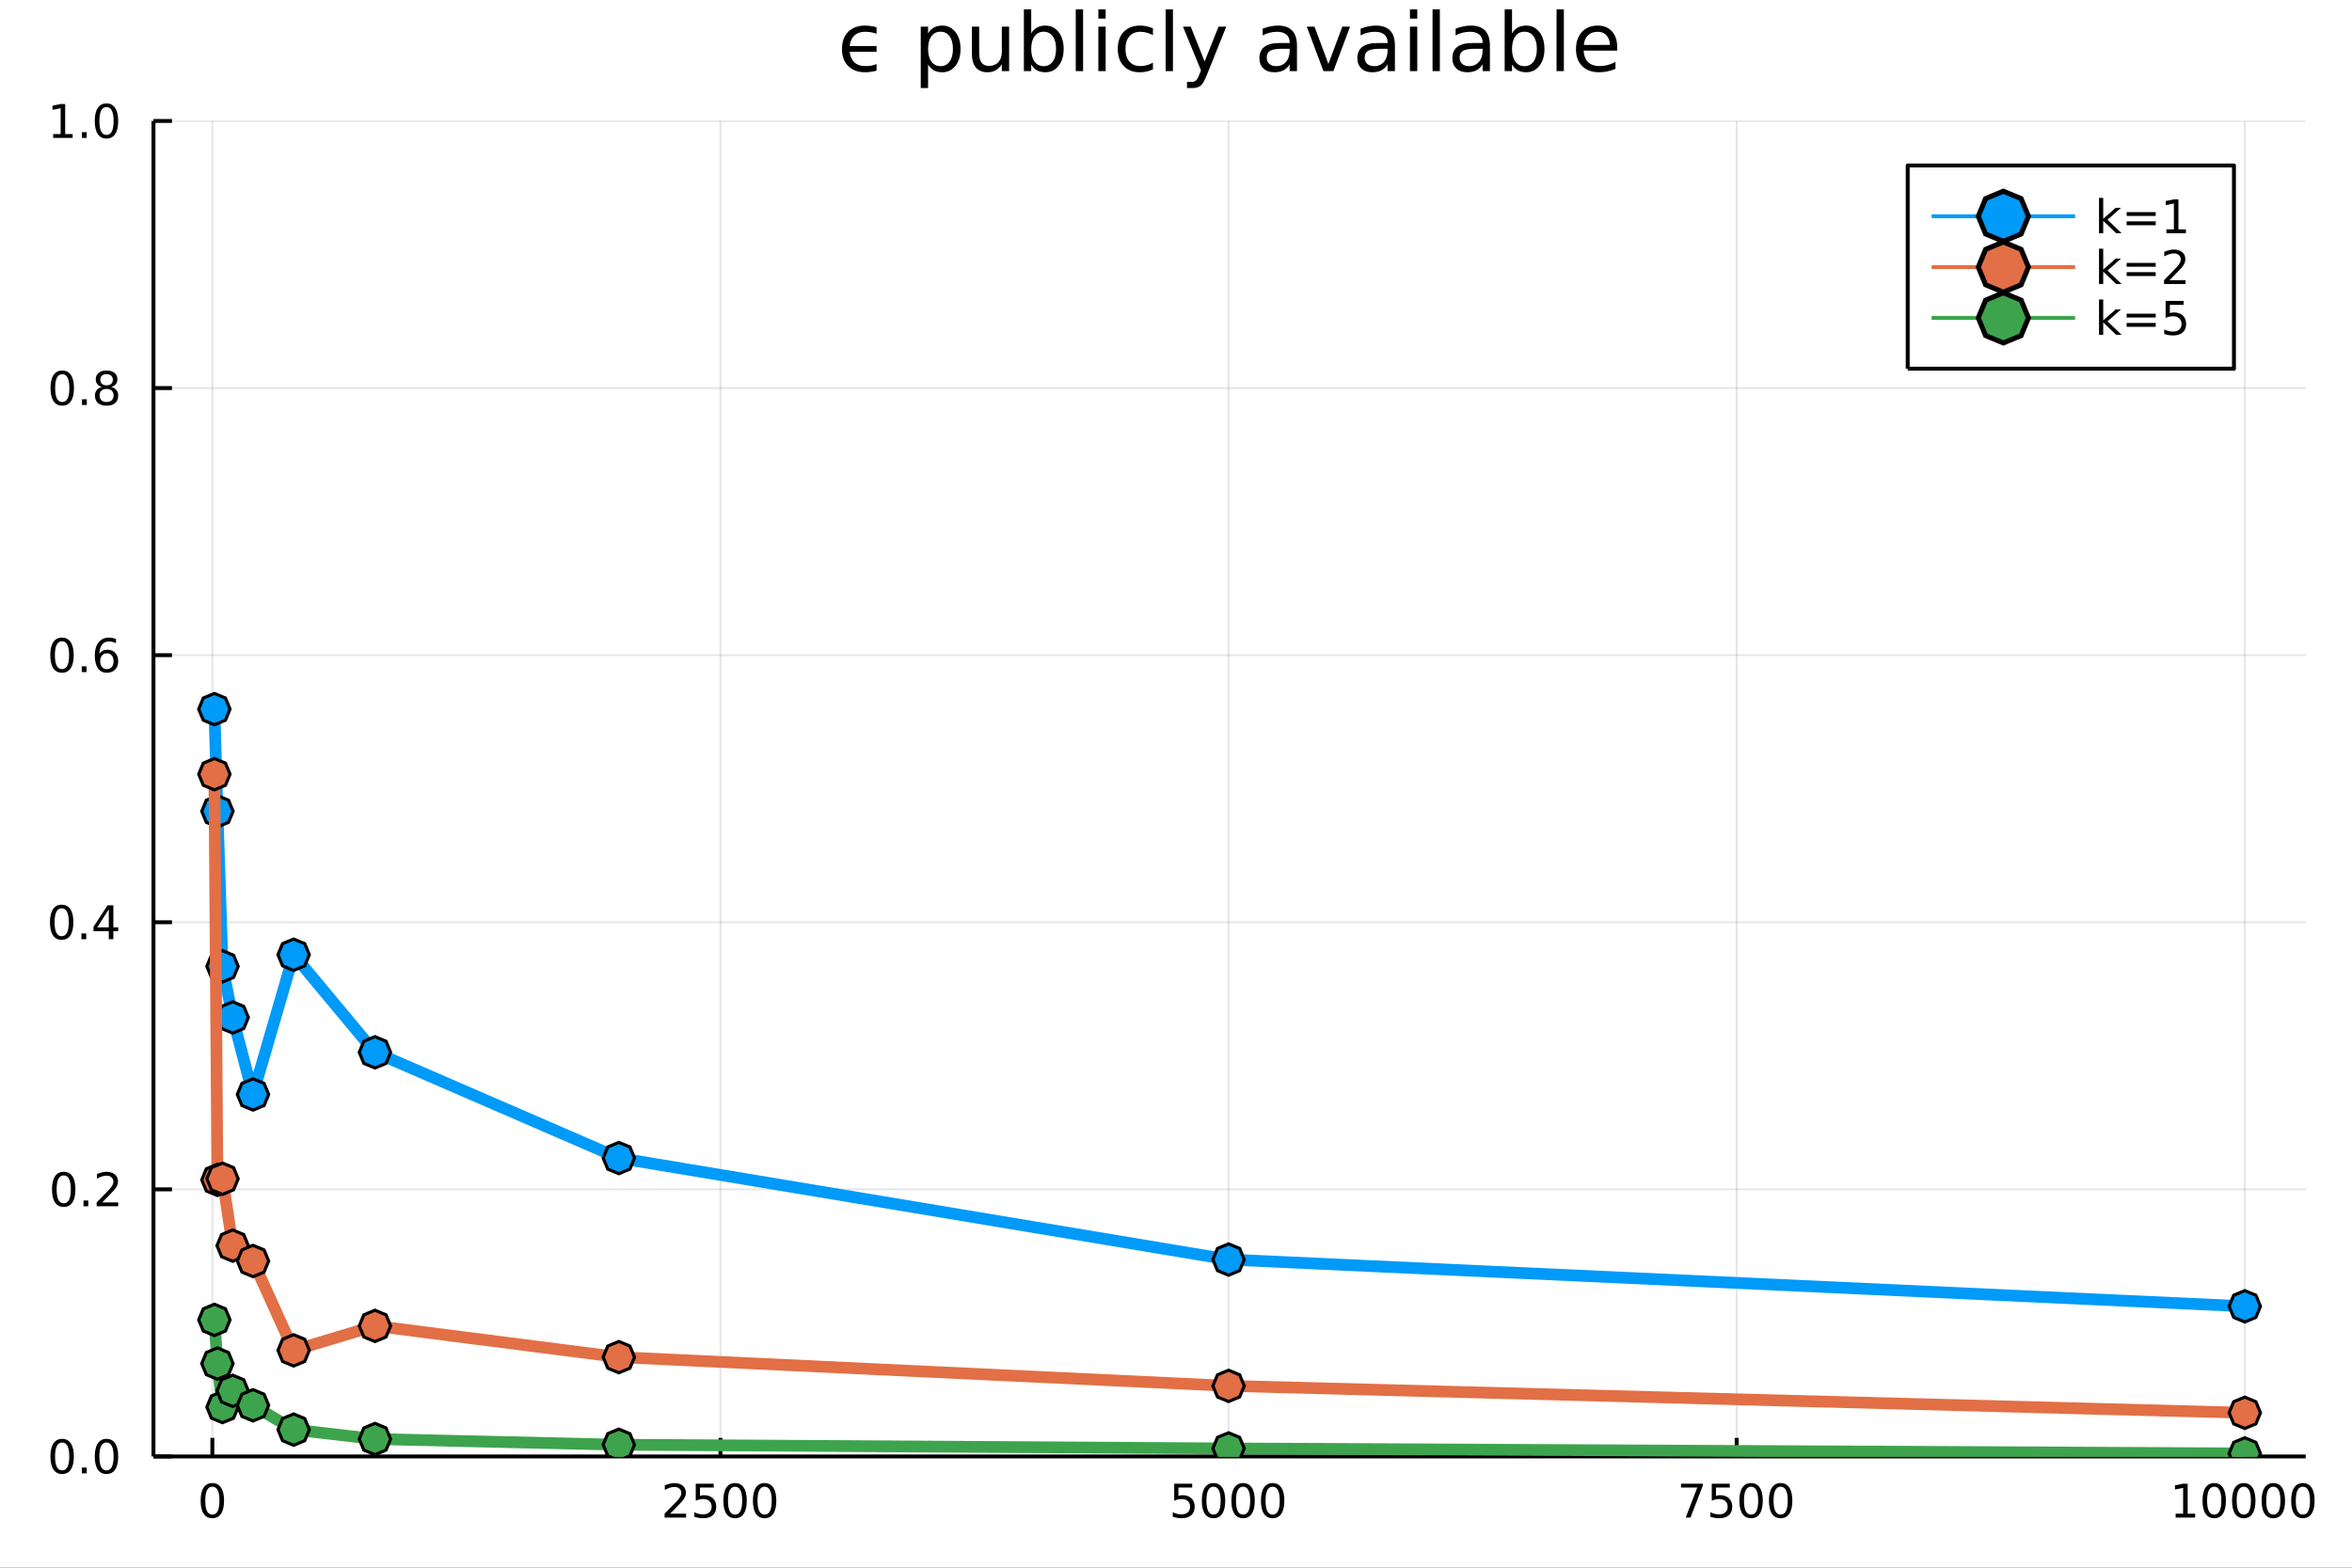 <?xml version="1.0" encoding="utf-8"?>
<svg xmlns="http://www.w3.org/2000/svg" xmlns:xlink="http://www.w3.org/1999/xlink" width="600" height="400" viewBox="0 0 2400 1600">
<rect x="0" y="0" width="2400" height="1600" fill="#333333" stroke="none"/>
<defs>
  <clipPath id="clip080">
    <rect x="0" y="0" width="2400" height="1600"/>
  </clipPath>
</defs>
<path clip-path="url(#clip080)" d="
M0 1600 L2400 1600 L2400 0 L0 0  Z
  " fill="#ffffff" fill-rule="evenodd" fill-opacity="1"/>
<defs>
  <clipPath id="clip081">
    <rect x="480" y="0" width="1681" height="1600"/>
  </clipPath>
</defs>
<path clip-path="url(#clip080)" d="
M156.598 1486.45 L2352.76 1486.45 L2352.76 123.472 L156.598 123.472  Z
  " fill="#ffffff" fill-rule="evenodd" fill-opacity="1"/>
<defs>
  <clipPath id="clip082">
    <rect x="156" y="123" width="2197" height="1364"/>
  </clipPath>
</defs>
<polyline clip-path="url(#clip082)" style="stroke:#000000; stroke-linecap:butt; stroke-linejoin:round; stroke-width:2; stroke-opacity:0.1; fill:none" points="
  216.68,1486.45 216.68,123.472 
  "/>
<polyline clip-path="url(#clip082)" style="stroke:#000000; stroke-linecap:butt; stroke-linejoin:round; stroke-width:2; stroke-opacity:0.1; fill:none" points="
  735.16,1486.45 735.16,123.472 
  "/>
<polyline clip-path="url(#clip082)" style="stroke:#000000; stroke-linecap:butt; stroke-linejoin:round; stroke-width:2; stroke-opacity:0.1; fill:none" points="
  1253.64,1486.45 1253.64,123.472 
  "/>
<polyline clip-path="url(#clip082)" style="stroke:#000000; stroke-linecap:butt; stroke-linejoin:round; stroke-width:2; stroke-opacity:0.1; fill:none" points="
  1772.12,1486.45 1772.12,123.472 
  "/>
<polyline clip-path="url(#clip082)" style="stroke:#000000; stroke-linecap:butt; stroke-linejoin:round; stroke-width:2; stroke-opacity:0.1; fill:none" points="
  2290.6,1486.45 2290.6,123.472 
  "/>
<polyline clip-path="url(#clip080)" style="stroke:#000000; stroke-linecap:butt; stroke-linejoin:round; stroke-width:4; stroke-opacity:1; fill:none" points="
  156.598,1486.45 2352.76,1486.45 
  "/>
<polyline clip-path="url(#clip080)" style="stroke:#000000; stroke-linecap:butt; stroke-linejoin:round; stroke-width:4; stroke-opacity:1; fill:none" points="
  216.68,1486.45 216.68,1467.55 
  "/>
<polyline clip-path="url(#clip080)" style="stroke:#000000; stroke-linecap:butt; stroke-linejoin:round; stroke-width:4; stroke-opacity:1; fill:none" points="
  735.16,1486.45 735.16,1467.55 
  "/>
<polyline clip-path="url(#clip080)" style="stroke:#000000; stroke-linecap:butt; stroke-linejoin:round; stroke-width:4; stroke-opacity:1; fill:none" points="
  1253.64,1486.45 1253.64,1467.55 
  "/>
<polyline clip-path="url(#clip080)" style="stroke:#000000; stroke-linecap:butt; stroke-linejoin:round; stroke-width:4; stroke-opacity:1; fill:none" points="
  1772.12,1486.45 1772.12,1467.55 
  "/>
<polyline clip-path="url(#clip080)" style="stroke:#000000; stroke-linecap:butt; stroke-linejoin:round; stroke-width:4; stroke-opacity:1; fill:none" points="
  2290.6,1486.45 2290.6,1467.55 
  "/>
<path clip-path="url(#clip080)" d="M216.68 1517.37 Q213.069 1517.37 211.24 1520.93 Q209.434 1524.47 209.434 1531.6 Q209.434 1538.71 211.24 1542.27 Q213.069 1545.82 216.68 1545.82 Q220.314 1545.82 222.12 1542.27 Q223.948 1538.71 223.948 1531.6 Q223.948 1524.47 222.12 1520.93 Q220.314 1517.37 216.68 1517.37 M216.68 1513.66 Q222.49 1513.66 225.545 1518.27 Q228.624 1522.85 228.624 1531.6 Q228.624 1540.33 225.545 1544.94 Q222.49 1549.52 216.68 1549.52 Q210.87 1549.52 207.791 1544.94 Q204.735 1540.33 204.735 1531.6 Q204.735 1522.85 207.791 1518.27 Q210.87 1513.66 216.68 1513.66 Z" fill="#000000" fill-rule="evenodd" fill-opacity="1" /><path clip-path="url(#clip080)" d="M683.771 1544.91 L700.091 1544.91 L700.091 1548.85 L678.146 1548.85 L678.146 1544.91 Q680.808 1542.16 685.392 1537.53 Q689.998 1532.88 691.179 1531.53 Q693.424 1529.01 694.304 1527.27 Q695.206 1525.51 695.206 1523.82 Q695.206 1521.07 693.262 1519.33 Q691.341 1517.6 688.239 1517.6 Q686.04 1517.6 683.586 1518.36 Q681.156 1519.13 678.378 1520.68 L678.378 1515.95 Q681.202 1514.82 683.656 1514.24 Q686.109 1513.66 688.146 1513.66 Q693.517 1513.66 696.711 1516.35 Q699.905 1519.03 699.905 1523.52 Q699.905 1525.65 699.095 1527.57 Q698.308 1529.47 696.202 1532.07 Q695.623 1532.74 692.521 1535.95 Q689.419 1539.15 683.771 1544.91 Z" fill="#000000" fill-rule="evenodd" fill-opacity="1" /><path clip-path="url(#clip080)" d="M709.952 1514.29 L728.308 1514.29 L728.308 1518.22 L714.234 1518.22 L714.234 1526.7 Q715.253 1526.35 716.271 1526.19 Q717.29 1526 718.308 1526 Q724.095 1526 727.475 1529.17 Q730.854 1532.34 730.854 1537.76 Q730.854 1543.34 727.382 1546.44 Q723.91 1549.52 717.591 1549.52 Q715.415 1549.52 713.146 1549.15 Q710.901 1548.78 708.493 1548.04 L708.493 1543.34 Q710.577 1544.47 712.799 1545.03 Q715.021 1545.58 717.498 1545.58 Q721.503 1545.58 723.841 1543.48 Q726.178 1541.37 726.178 1537.76 Q726.178 1534.15 723.841 1532.04 Q721.503 1529.94 717.498 1529.94 Q715.623 1529.94 713.748 1530.35 Q711.896 1530.77 709.952 1531.65 L709.952 1514.29 Z" fill="#000000" fill-rule="evenodd" fill-opacity="1" /><path clip-path="url(#clip080)" d="M750.067 1517.37 Q746.456 1517.37 744.627 1520.93 Q742.822 1524.47 742.822 1531.6 Q742.822 1538.71 744.627 1542.27 Q746.456 1545.82 750.067 1545.82 Q753.701 1545.82 755.507 1542.27 Q757.336 1538.71 757.336 1531.6 Q757.336 1524.47 755.507 1520.93 Q753.701 1517.37 750.067 1517.37 M750.067 1513.66 Q755.877 1513.66 758.933 1518.27 Q762.012 1522.85 762.012 1531.6 Q762.012 1540.33 758.933 1544.94 Q755.877 1549.52 750.067 1549.52 Q744.257 1549.52 741.178 1544.94 Q738.123 1540.33 738.123 1531.6 Q738.123 1522.85 741.178 1518.27 Q744.257 1513.66 750.067 1513.66 Z" fill="#000000" fill-rule="evenodd" fill-opacity="1" /><path clip-path="url(#clip080)" d="M780.229 1517.37 Q776.618 1517.37 774.789 1520.93 Q772.984 1524.47 772.984 1531.6 Q772.984 1538.71 774.789 1542.27 Q776.618 1545.82 780.229 1545.82 Q783.863 1545.82 785.669 1542.27 Q787.498 1538.71 787.498 1531.6 Q787.498 1524.47 785.669 1520.93 Q783.863 1517.37 780.229 1517.37 M780.229 1513.66 Q786.039 1513.66 789.095 1518.27 Q792.173 1522.85 792.173 1531.6 Q792.173 1540.33 789.095 1544.94 Q786.039 1549.52 780.229 1549.52 Q774.419 1549.52 771.34 1544.94 Q768.285 1540.33 768.285 1531.6 Q768.285 1522.85 771.34 1518.27 Q774.419 1513.66 780.229 1513.66 Z" fill="#000000" fill-rule="evenodd" fill-opacity="1" /><path clip-path="url(#clip080)" d="M1198.18 1514.29 L1216.53 1514.29 L1216.53 1518.22 L1202.46 1518.22 L1202.46 1526.7 Q1203.48 1526.35 1204.5 1526.19 Q1205.52 1526 1206.53 1526 Q1212.32 1526 1215.7 1529.17 Q1219.08 1532.34 1219.08 1537.76 Q1219.08 1543.34 1215.61 1546.44 Q1212.14 1549.52 1205.82 1549.52 Q1203.64 1549.52 1201.37 1549.15 Q1199.13 1548.78 1196.72 1548.04 L1196.72 1543.34 Q1198.8 1544.47 1201.02 1545.03 Q1203.25 1545.58 1205.72 1545.58 Q1209.73 1545.58 1212.07 1543.48 Q1214.4 1541.37 1214.4 1537.76 Q1214.4 1534.15 1212.07 1532.04 Q1209.73 1529.94 1205.72 1529.94 Q1203.85 1529.94 1201.97 1530.35 Q1200.12 1530.77 1198.18 1531.65 L1198.18 1514.29 Z" fill="#000000" fill-rule="evenodd" fill-opacity="1" /><path clip-path="url(#clip080)" d="M1238.29 1517.37 Q1234.68 1517.37 1232.85 1520.93 Q1231.05 1524.47 1231.05 1531.6 Q1231.05 1538.71 1232.85 1542.27 Q1234.68 1545.82 1238.29 1545.82 Q1241.93 1545.82 1243.73 1542.27 Q1245.56 1538.71 1245.56 1531.6 Q1245.56 1524.47 1243.73 1520.93 Q1241.93 1517.37 1238.29 1517.37 M1238.29 1513.66 Q1244.1 1513.66 1247.16 1518.27 Q1250.24 1522.85 1250.24 1531.6 Q1250.24 1540.33 1247.16 1544.94 Q1244.1 1549.52 1238.29 1549.52 Q1232.48 1549.52 1229.4 1544.94 Q1226.35 1540.33 1226.35 1531.6 Q1226.35 1522.85 1229.4 1518.27 Q1232.48 1513.66 1238.29 1513.66 Z" fill="#000000" fill-rule="evenodd" fill-opacity="1" /><path clip-path="url(#clip080)" d="M1268.45 1517.37 Q1264.84 1517.37 1263.02 1520.93 Q1261.21 1524.47 1261.21 1531.6 Q1261.21 1538.71 1263.02 1542.27 Q1264.84 1545.82 1268.45 1545.82 Q1272.09 1545.82 1273.89 1542.27 Q1275.72 1538.71 1275.72 1531.6 Q1275.72 1524.47 1273.89 1520.93 Q1272.09 1517.37 1268.45 1517.37 M1268.45 1513.66 Q1274.26 1513.66 1277.32 1518.27 Q1280.4 1522.85 1280.4 1531.6 Q1280.4 1540.33 1277.32 1544.94 Q1274.26 1549.52 1268.45 1549.52 Q1262.64 1549.52 1259.57 1544.94 Q1256.51 1540.33 1256.51 1531.6 Q1256.51 1522.85 1259.57 1518.27 Q1262.64 1513.66 1268.45 1513.66 Z" fill="#000000" fill-rule="evenodd" fill-opacity="1" /><path clip-path="url(#clip080)" d="M1298.62 1517.37 Q1295.01 1517.37 1293.18 1520.93 Q1291.37 1524.47 1291.37 1531.6 Q1291.37 1538.71 1293.18 1542.27 Q1295.01 1545.82 1298.62 1545.82 Q1302.25 1545.82 1304.06 1542.27 Q1305.89 1538.71 1305.89 1531.6 Q1305.89 1524.47 1304.06 1520.93 Q1302.25 1517.37 1298.62 1517.37 M1298.62 1513.66 Q1304.43 1513.66 1307.48 1518.27 Q1310.56 1522.85 1310.56 1531.6 Q1310.56 1540.33 1307.48 1544.94 Q1304.43 1549.52 1298.62 1549.52 Q1292.81 1549.52 1289.73 1544.94 Q1286.67 1540.33 1286.67 1531.6 Q1286.67 1522.85 1289.73 1518.27 Q1292.81 1513.66 1298.62 1513.66 Z" fill="#000000" fill-rule="evenodd" fill-opacity="1" /><path clip-path="url(#clip080)" d="M1715.32 1514.29 L1737.54 1514.29 L1737.54 1516.28 L1724.99 1548.85 L1720.11 1548.85 L1731.91 1518.22 L1715.32 1518.22 L1715.32 1514.29 Z" fill="#000000" fill-rule="evenodd" fill-opacity="1" /><path clip-path="url(#clip080)" d="M1746.7 1514.29 L1765.06 1514.29 L1765.06 1518.22 L1750.99 1518.22 L1750.99 1526.7 Q1752 1526.35 1753.02 1526.19 Q1754.04 1526 1755.06 1526 Q1760.85 1526 1764.23 1529.17 Q1767.61 1532.34 1767.61 1537.76 Q1767.61 1543.34 1764.13 1546.44 Q1760.66 1549.52 1754.34 1549.52 Q1752.17 1549.52 1749.9 1549.15 Q1747.65 1548.78 1745.25 1548.04 L1745.25 1543.34 Q1747.33 1544.47 1749.55 1545.03 Q1751.77 1545.58 1754.25 1545.58 Q1758.25 1545.58 1760.59 1543.48 Q1762.93 1541.37 1762.93 1537.76 Q1762.93 1534.15 1760.59 1532.04 Q1758.25 1529.94 1754.25 1529.94 Q1752.38 1529.94 1750.5 1530.35 Q1748.65 1530.77 1746.7 1531.65 L1746.7 1514.29 Z" fill="#000000" fill-rule="evenodd" fill-opacity="1" /><path clip-path="url(#clip080)" d="M1786.82 1517.37 Q1783.21 1517.37 1781.38 1520.93 Q1779.57 1524.47 1779.57 1531.6 Q1779.57 1538.71 1781.38 1542.27 Q1783.21 1545.82 1786.82 1545.82 Q1790.45 1545.82 1792.26 1542.27 Q1794.09 1538.71 1794.09 1531.6 Q1794.09 1524.47 1792.26 1520.93 Q1790.45 1517.37 1786.82 1517.37 M1786.82 1513.66 Q1792.63 1513.66 1795.68 1518.27 Q1798.76 1522.85 1798.76 1531.6 Q1798.76 1540.33 1795.68 1544.94 Q1792.63 1549.52 1786.82 1549.52 Q1781.01 1549.52 1777.93 1544.94 Q1774.87 1540.33 1774.87 1531.6 Q1774.87 1522.85 1777.93 1518.27 Q1781.01 1513.66 1786.82 1513.66 Z" fill="#000000" fill-rule="evenodd" fill-opacity="1" /><path clip-path="url(#clip080)" d="M1816.98 1517.37 Q1813.37 1517.37 1811.54 1520.93 Q1809.74 1524.47 1809.74 1531.6 Q1809.74 1538.71 1811.54 1542.27 Q1813.37 1545.82 1816.98 1545.82 Q1820.62 1545.82 1822.42 1542.27 Q1824.25 1538.71 1824.25 1531.6 Q1824.25 1524.47 1822.42 1520.93 Q1820.62 1517.37 1816.98 1517.37 M1816.98 1513.66 Q1822.79 1513.66 1825.85 1518.27 Q1828.93 1522.85 1828.93 1531.6 Q1828.93 1540.33 1825.85 1544.94 Q1822.79 1549.52 1816.98 1549.52 Q1811.17 1549.52 1808.09 1544.94 Q1805.04 1540.33 1805.04 1531.6 Q1805.04 1522.85 1808.09 1518.27 Q1811.17 1513.66 1816.98 1513.66 Z" fill="#000000" fill-rule="evenodd" fill-opacity="1" /><path clip-path="url(#clip080)" d="M2220.05 1544.91 L2227.68 1544.91 L2227.68 1518.55 L2219.37 1520.21 L2219.37 1515.95 L2227.64 1514.29 L2232.31 1514.29 L2232.31 1544.91 L2239.95 1544.91 L2239.95 1548.85 L2220.05 1548.85 L2220.05 1544.91 Z" fill="#000000" fill-rule="evenodd" fill-opacity="1" /><path clip-path="url(#clip080)" d="M2259.4 1517.37 Q2255.79 1517.37 2253.96 1520.93 Q2252.15 1524.47 2252.15 1531.6 Q2252.15 1538.71 2253.96 1542.27 Q2255.79 1545.82 2259.4 1545.82 Q2263.03 1545.82 2264.84 1542.27 Q2266.67 1538.71 2266.67 1531.6 Q2266.67 1524.47 2264.84 1520.93 Q2263.03 1517.37 2259.4 1517.37 M2259.4 1513.66 Q2265.21 1513.66 2268.26 1518.27 Q2271.34 1522.85 2271.34 1531.6 Q2271.34 1540.33 2268.26 1544.94 Q2265.21 1549.52 2259.4 1549.52 Q2253.59 1549.52 2250.51 1544.94 Q2247.45 1540.33 2247.45 1531.6 Q2247.45 1522.85 2250.51 1518.27 Q2253.59 1513.66 2259.4 1513.66 Z" fill="#000000" fill-rule="evenodd" fill-opacity="1" /><path clip-path="url(#clip080)" d="M2289.56 1517.37 Q2285.95 1517.37 2284.12 1520.93 Q2282.31 1524.47 2282.31 1531.6 Q2282.31 1538.71 2284.12 1542.27 Q2285.95 1545.82 2289.56 1545.82 Q2293.19 1545.82 2295 1542.27 Q2296.83 1538.71 2296.83 1531.6 Q2296.83 1524.47 2295 1520.93 Q2293.19 1517.37 2289.56 1517.37 M2289.56 1513.66 Q2295.37 1513.66 2298.42 1518.27 Q2301.5 1522.85 2301.5 1531.6 Q2301.5 1540.33 2298.42 1544.94 Q2295.37 1549.52 2289.56 1549.52 Q2283.75 1549.52 2280.67 1544.94 Q2277.61 1540.33 2277.61 1531.6 Q2277.61 1522.85 2280.67 1518.27 Q2283.75 1513.66 2289.56 1513.66 Z" fill="#000000" fill-rule="evenodd" fill-opacity="1" /><path clip-path="url(#clip080)" d="M2319.72 1517.37 Q2316.11 1517.37 2314.28 1520.93 Q2312.48 1524.47 2312.48 1531.6 Q2312.48 1538.71 2314.28 1542.27 Q2316.11 1545.82 2319.72 1545.82 Q2323.35 1545.82 2325.16 1542.27 Q2326.99 1538.71 2326.99 1531.6 Q2326.99 1524.47 2325.16 1520.93 Q2323.35 1517.37 2319.72 1517.37 M2319.72 1513.66 Q2325.53 1513.66 2328.59 1518.27 Q2331.67 1522.85 2331.67 1531.6 Q2331.67 1540.33 2328.59 1544.94 Q2325.53 1549.52 2319.72 1549.52 Q2313.91 1549.52 2310.83 1544.94 Q2307.78 1540.33 2307.78 1531.6 Q2307.78 1522.85 2310.83 1518.27 Q2313.91 1513.66 2319.72 1513.66 Z" fill="#000000" fill-rule="evenodd" fill-opacity="1" /><path clip-path="url(#clip080)" d="M2349.88 1517.37 Q2346.27 1517.37 2344.44 1520.93 Q2342.64 1524.47 2342.64 1531.6 Q2342.64 1538.71 2344.44 1542.27 Q2346.27 1545.82 2349.88 1545.82 Q2353.52 1545.82 2355.32 1542.27 Q2357.15 1538.71 2357.15 1531.6 Q2357.15 1524.47 2355.32 1520.93 Q2353.52 1517.37 2349.88 1517.37 M2349.88 1513.66 Q2355.69 1513.66 2358.75 1518.27 Q2361.83 1522.85 2361.83 1531.6 Q2361.83 1540.33 2358.75 1544.94 Q2355.69 1549.52 2349.88 1549.52 Q2344.07 1549.52 2340.99 1544.94 Q2337.94 1540.33 2337.94 1531.6 Q2337.94 1522.85 2340.99 1518.27 Q2344.07 1513.66 2349.88 1513.66 Z" fill="#000000" fill-rule="evenodd" fill-opacity="1" /><polyline clip-path="url(#clip082)" style="stroke:#000000; stroke-linecap:butt; stroke-linejoin:round; stroke-width:2; stroke-opacity:0.1; fill:none" points="
  156.598,1486.45 2352.76,1486.45 
  "/>
<polyline clip-path="url(#clip082)" style="stroke:#000000; stroke-linecap:butt; stroke-linejoin:round; stroke-width:2; stroke-opacity:0.1; fill:none" points="
  156.598,1213.85 2352.76,1213.85 
  "/>
<polyline clip-path="url(#clip082)" style="stroke:#000000; stroke-linecap:butt; stroke-linejoin:round; stroke-width:2; stroke-opacity:0.1; fill:none" points="
  156.598,941.258 2352.76,941.258 
  "/>
<polyline clip-path="url(#clip082)" style="stroke:#000000; stroke-linecap:butt; stroke-linejoin:round; stroke-width:2; stroke-opacity:0.1; fill:none" points="
  156.598,668.662 2352.76,668.662 
  "/>
<polyline clip-path="url(#clip082)" style="stroke:#000000; stroke-linecap:butt; stroke-linejoin:round; stroke-width:2; stroke-opacity:0.1; fill:none" points="
  156.598,396.067 2352.76,396.067 
  "/>
<polyline clip-path="url(#clip082)" style="stroke:#000000; stroke-linecap:butt; stroke-linejoin:round; stroke-width:2; stroke-opacity:0.1; fill:none" points="
  156.598,123.472 2352.76,123.472 
  "/>
<polyline clip-path="url(#clip080)" style="stroke:#000000; stroke-linecap:butt; stroke-linejoin:round; stroke-width:4; stroke-opacity:1; fill:none" points="
  156.598,1486.45 156.598,123.472 
  "/>
<polyline clip-path="url(#clip080)" style="stroke:#000000; stroke-linecap:butt; stroke-linejoin:round; stroke-width:4; stroke-opacity:1; fill:none" points="
  156.598,1486.45 175.496,1486.45 
  "/>
<polyline clip-path="url(#clip080)" style="stroke:#000000; stroke-linecap:butt; stroke-linejoin:round; stroke-width:4; stroke-opacity:1; fill:none" points="
  156.598,1213.85 175.496,1213.85 
  "/>
<polyline clip-path="url(#clip080)" style="stroke:#000000; stroke-linecap:butt; stroke-linejoin:round; stroke-width:4; stroke-opacity:1; fill:none" points="
  156.598,941.258 175.496,941.258 
  "/>
<polyline clip-path="url(#clip080)" style="stroke:#000000; stroke-linecap:butt; stroke-linejoin:round; stroke-width:4; stroke-opacity:1; fill:none" points="
  156.598,668.662 175.496,668.662 
  "/>
<polyline clip-path="url(#clip080)" style="stroke:#000000; stroke-linecap:butt; stroke-linejoin:round; stroke-width:4; stroke-opacity:1; fill:none" points="
  156.598,396.067 175.496,396.067 
  "/>
<polyline clip-path="url(#clip080)" style="stroke:#000000; stroke-linecap:butt; stroke-linejoin:round; stroke-width:4; stroke-opacity:1; fill:none" points="
  156.598,123.472 175.496,123.472 
  "/>
<path clip-path="url(#clip080)" d="M63.423 1472.25 Q59.812 1472.25 57.983 1475.81 Q56.177 1479.35 56.177 1486.48 Q56.177 1493.59 57.983 1497.15 Q59.812 1500.7 63.423 1500.7 Q67.057 1500.7 68.862 1497.15 Q70.691 1493.59 70.691 1486.48 Q70.691 1479.35 68.862 1475.81 Q67.057 1472.25 63.423 1472.25 M63.423 1468.54 Q69.233 1468.54 72.288 1473.15 Q75.367 1477.73 75.367 1486.48 Q75.367 1495.21 72.288 1499.82 Q69.233 1504.4 63.423 1504.4 Q57.612 1504.4 54.534 1499.82 Q51.478 1495.21 51.478 1486.48 Q51.478 1477.73 54.534 1473.15 Q57.612 1468.54 63.423 1468.54 Z" fill="#000000" fill-rule="evenodd" fill-opacity="1" /><path clip-path="url(#clip080)" d="M83.585 1497.85 L88.469 1497.85 L88.469 1503.73 L83.585 1503.73 L83.585 1497.85 Z" fill="#000000" fill-rule="evenodd" fill-opacity="1" /><path clip-path="url(#clip080)" d="M108.654 1472.25 Q105.043 1472.25 103.214 1475.81 Q101.409 1479.35 101.409 1486.48 Q101.409 1493.59 103.214 1497.15 Q105.043 1500.7 108.654 1500.7 Q112.288 1500.7 114.094 1497.15 Q115.922 1493.59 115.922 1486.48 Q115.922 1479.35 114.094 1475.81 Q112.288 1472.25 108.654 1472.25 M108.654 1468.54 Q114.464 1468.54 117.52 1473.15 Q120.598 1477.73 120.598 1486.48 Q120.598 1495.21 117.52 1499.82 Q114.464 1504.4 108.654 1504.4 Q102.844 1504.4 99.765 1499.82 Q96.71 1495.21 96.71 1486.48 Q96.71 1477.73 99.765 1473.15 Q102.844 1468.54 108.654 1468.54 Z" fill="#000000" fill-rule="evenodd" fill-opacity="1" /><path clip-path="url(#clip080)" d="M65.02 1199.65 Q61.409 1199.65 59.58 1203.22 Q57.775 1206.76 57.775 1213.89 Q57.775 1220.99 59.58 1224.56 Q61.409 1228.1 65.02 1228.1 Q68.654 1228.1 70.46 1224.56 Q72.288 1220.99 72.288 1213.89 Q72.288 1206.76 70.46 1203.22 Q68.654 1199.65 65.02 1199.65 M65.02 1195.95 Q70.83 1195.95 73.885 1200.55 Q76.964 1205.14 76.964 1213.89 Q76.964 1222.61 73.885 1227.22 Q70.83 1231.8 65.02 1231.8 Q59.21 1231.8 56.131 1227.22 Q53.075 1222.61 53.075 1213.89 Q53.075 1205.14 56.131 1200.55 Q59.21 1195.95 65.02 1195.95 Z" fill="#000000" fill-rule="evenodd" fill-opacity="1" /><path clip-path="url(#clip080)" d="M85.182 1225.25 L90.066 1225.25 L90.066 1231.13 L85.182 1231.13 L85.182 1225.25 Z" fill="#000000" fill-rule="evenodd" fill-opacity="1" /><path clip-path="url(#clip080)" d="M104.279 1227.2 L120.598 1227.2 L120.598 1231.13 L98.654 1231.13 L98.654 1227.2 Q101.316 1224.44 105.899 1219.81 Q110.506 1215.16 111.686 1213.82 Q113.932 1211.29 114.811 1209.56 Q115.714 1207.8 115.714 1206.11 Q115.714 1203.36 113.77 1201.62 Q111.848 1199.88 108.746 1199.88 Q106.547 1199.88 104.094 1200.65 Q101.663 1201.41 98.885 1202.96 L98.885 1198.24 Q101.709 1197.11 104.163 1196.53 Q106.617 1195.95 108.654 1195.95 Q114.024 1195.95 117.219 1198.63 Q120.413 1201.32 120.413 1205.81 Q120.413 1207.94 119.603 1209.86 Q118.816 1211.76 116.709 1214.35 Q116.131 1215.02 113.029 1218.24 Q109.927 1221.43 104.279 1227.2 Z" fill="#000000" fill-rule="evenodd" fill-opacity="1" /><path clip-path="url(#clip080)" d="M62.937 927.056 Q59.325 927.056 57.497 930.621 Q55.691 934.163 55.691 941.292 Q55.691 948.399 57.497 951.964 Q59.325 955.505 62.937 955.505 Q66.571 955.505 68.376 951.964 Q70.205 948.399 70.205 941.292 Q70.205 934.163 68.376 930.621 Q66.571 927.056 62.937 927.056 M62.937 923.353 Q68.747 923.353 71.802 927.959 Q74.881 932.542 74.881 941.292 Q74.881 950.019 71.802 954.626 Q68.747 959.209 62.937 959.209 Q57.126 959.209 54.048 954.626 Q50.992 950.019 50.992 941.292 Q50.992 932.542 54.048 927.959 Q57.126 923.353 62.937 923.353 Z" fill="#000000" fill-rule="evenodd" fill-opacity="1" /><path clip-path="url(#clip080)" d="M83.098 952.658 L87.983 952.658 L87.983 958.538 L83.098 958.538 L83.098 952.658 Z" fill="#000000" fill-rule="evenodd" fill-opacity="1" /><path clip-path="url(#clip080)" d="M111.015 928.052 L99.21 946.501 L111.015 946.501 L111.015 928.052 M109.788 923.978 L115.668 923.978 L115.668 946.501 L120.598 946.501 L120.598 950.389 L115.668 950.389 L115.668 958.538 L111.015 958.538 L111.015 950.389 L95.413 950.389 L95.413 945.876 L109.788 923.978 Z" fill="#000000" fill-rule="evenodd" fill-opacity="1" /><path clip-path="url(#clip080)" d="M63.261 654.461 Q59.65 654.461 57.821 658.026 Q56.015 661.568 56.015 668.697 Q56.015 675.804 57.821 679.368 Q59.65 682.91 63.261 682.91 Q66.895 682.91 68.7 679.368 Q70.529 675.804 70.529 668.697 Q70.529 661.568 68.7 658.026 Q66.895 654.461 63.261 654.461 M63.261 650.757 Q69.071 650.757 72.126 655.364 Q75.205 659.947 75.205 668.697 Q75.205 677.424 72.126 682.03 Q69.071 686.614 63.261 686.614 Q57.45 686.614 54.372 682.03 Q51.316 677.424 51.316 668.697 Q51.316 659.947 54.372 655.364 Q57.45 650.757 63.261 650.757 Z" fill="#000000" fill-rule="evenodd" fill-opacity="1" /><path clip-path="url(#clip080)" d="M83.422 680.063 L88.307 680.063 L88.307 685.942 L83.422 685.942 L83.422 680.063 Z" fill="#000000" fill-rule="evenodd" fill-opacity="1" /><path clip-path="url(#clip080)" d="M109.071 666.799 Q105.922 666.799 104.071 668.952 Q102.242 671.105 102.242 674.855 Q102.242 678.581 104.071 680.757 Q105.922 682.91 109.071 682.91 Q112.219 682.91 114.047 680.757 Q115.899 678.581 115.899 674.855 Q115.899 671.105 114.047 668.952 Q112.219 666.799 109.071 666.799 M118.353 652.146 L118.353 656.406 Q116.594 655.572 114.788 655.132 Q113.006 654.693 111.246 654.693 Q106.617 654.693 104.163 657.818 Q101.733 660.943 101.385 667.262 Q102.751 665.248 104.811 664.183 Q106.871 663.095 109.348 663.095 Q114.557 663.095 117.566 666.267 Q120.598 669.415 120.598 674.855 Q120.598 680.179 117.45 683.396 Q114.302 686.614 109.071 686.614 Q103.075 686.614 99.904 682.03 Q96.733 677.424 96.733 668.697 Q96.733 660.503 100.621 655.642 Q104.51 650.757 111.061 650.757 Q112.82 650.757 114.603 651.105 Q116.408 651.452 118.353 652.146 Z" fill="#000000" fill-rule="evenodd" fill-opacity="1" /><path clip-path="url(#clip080)" d="M63.515 381.866 Q59.904 381.866 58.075 385.431 Q56.27 388.972 56.27 396.102 Q56.27 403.208 58.075 406.773 Q59.904 410.315 63.515 410.315 Q67.149 410.315 68.955 406.773 Q70.784 403.208 70.784 396.102 Q70.784 388.972 68.955 385.431 Q67.149 381.866 63.515 381.866 M63.515 378.162 Q69.325 378.162 72.381 382.769 Q75.46 387.352 75.46 396.102 Q75.46 404.829 72.381 409.435 Q69.325 414.019 63.515 414.019 Q57.705 414.019 54.626 409.435 Q51.571 404.829 51.571 396.102 Q51.571 387.352 54.626 382.769 Q57.705 378.162 63.515 378.162 Z" fill="#000000" fill-rule="evenodd" fill-opacity="1" /><path clip-path="url(#clip080)" d="M83.677 407.468 L88.561 407.468 L88.561 413.347 L83.677 413.347 L83.677 407.468 Z" fill="#000000" fill-rule="evenodd" fill-opacity="1" /><path clip-path="url(#clip080)" d="M108.746 396.935 Q105.413 396.935 103.492 398.718 Q101.594 400.5 101.594 403.625 Q101.594 406.75 103.492 408.532 Q105.413 410.315 108.746 410.315 Q112.08 410.315 114.001 408.532 Q115.922 406.727 115.922 403.625 Q115.922 400.5 114.001 398.718 Q112.103 396.935 108.746 396.935 M104.071 394.945 Q101.061 394.204 99.371 392.144 Q97.705 390.084 97.705 387.121 Q97.705 382.977 100.645 380.57 Q103.608 378.162 108.746 378.162 Q113.908 378.162 116.848 380.57 Q119.788 382.977 119.788 387.121 Q119.788 390.084 118.098 392.144 Q116.432 394.204 113.445 394.945 Q116.825 395.732 118.7 398.023 Q120.598 400.315 120.598 403.625 Q120.598 408.648 117.52 411.333 Q114.464 414.019 108.746 414.019 Q103.029 414.019 99.95 411.333 Q96.895 408.648 96.895 403.625 Q96.895 400.315 98.793 398.023 Q100.691 395.732 104.071 394.945 M102.358 387.56 Q102.358 390.246 104.024 391.75 Q105.714 393.255 108.746 393.255 Q111.756 393.255 113.445 391.75 Q115.158 390.246 115.158 387.56 Q115.158 384.875 113.445 383.371 Q111.756 381.866 108.746 381.866 Q105.714 381.866 104.024 383.371 Q102.358 384.875 102.358 387.56 Z" fill="#000000" fill-rule="evenodd" fill-opacity="1" /><path clip-path="url(#clip080)" d="M54.233 136.817 L61.872 136.817 L61.872 110.451 L53.562 112.118 L53.562 107.859 L61.825 106.192 L66.501 106.192 L66.501 136.817 L74.14 136.817 L74.14 140.752 L54.233 140.752 L54.233 136.817 Z" fill="#000000" fill-rule="evenodd" fill-opacity="1" /><path clip-path="url(#clip080)" d="M83.585 134.873 L88.469 134.873 L88.469 140.752 L83.585 140.752 L83.585 134.873 Z" fill="#000000" fill-rule="evenodd" fill-opacity="1" /><path clip-path="url(#clip080)" d="M108.654 109.271 Q105.043 109.271 103.214 112.836 Q101.409 116.377 101.409 123.507 Q101.409 130.613 103.214 134.178 Q105.043 137.72 108.654 137.72 Q112.288 137.72 114.094 134.178 Q115.922 130.613 115.922 123.507 Q115.922 116.377 114.094 112.836 Q112.288 109.271 108.654 109.271 M108.654 105.567 Q114.464 105.567 117.52 110.174 Q120.598 114.757 120.598 123.507 Q120.598 132.234 117.52 136.84 Q114.464 141.423 108.654 141.423 Q102.844 141.423 99.765 136.84 Q96.71 132.234 96.71 123.507 Q96.71 114.757 99.765 110.174 Q102.844 105.567 108.654 105.567 Z" fill="#000000" fill-rule="evenodd" fill-opacity="1" /><path clip-path="url(#clip080)" d="M894.45 34.416 Q892.952 33.89 891.453 33.485 Q887.442 32.431 883.148 32.431 Q875.735 32.431 871.603 36.442 Q867.755 40.169 867.026 47.015 L894.45 47.015 L894.45 52.848 L867.026 52.848 Q867.755 59.694 871.603 63.421 Q875.735 67.431 883.148 67.431 Q888.334 67.431 891.453 66.378 L894.45 65.365 L894.45 72.13 L891.25 72.86 Q887.037 73.751 882.703 73.751 Q871.846 73.751 865.527 67.431 Q859.167 61.112 859.167 49.931 Q859.167 38.751 865.527 32.431 Q871.846 26.112 882.703 26.112 Q886.794 26.112 891.25 27.003 Q892.871 27.327 894.45 27.814 L894.45 34.416 Z" fill="#000000" fill-rule="evenodd" fill-opacity="1" /><path clip-path="url(#clip080)" d="M947.031 65.77 L947.031 89.833 L939.537 89.833 L939.537 27.206 L947.031 27.206 L947.031 34.092 Q949.381 30.041 952.945 28.097 Q956.551 26.112 961.533 26.112 Q969.797 26.112 974.942 32.675 Q980.127 39.237 980.127 49.931 Q980.127 60.626 974.942 67.188 Q969.797 73.751 961.533 73.751 Q956.551 73.751 952.945 71.806 Q949.381 69.821 947.031 65.77 M972.39 49.931 Q972.39 41.708 968.987 37.05 Q965.625 32.35 959.71 32.35 Q953.796 32.35 950.393 37.05 Q947.031 41.708 947.031 49.931 Q947.031 58.155 950.393 62.854 Q953.796 67.512 959.71 67.512 Q965.625 67.512 968.987 62.854 Q972.39 58.155 972.39 49.931 Z" fill="#000000" fill-rule="evenodd" fill-opacity="1" /><path clip-path="url(#clip080)" d="M991.713 54.671 L991.713 27.206 L999.166 27.206 L999.166 54.387 Q999.166 60.828 1001.68 64.069 Q1004.19 67.269 1009.21 67.269 Q1015.25 67.269 1018.73 63.421 Q1022.26 59.573 1022.26 52.929 L1022.26 27.206 L1029.71 27.206 L1029.71 72.576 L1022.26 72.576 L1022.26 65.608 Q1019.54 69.74 1015.94 71.766 Q1012.37 73.751 1007.63 73.751 Q999.814 73.751 995.764 68.89 Q991.713 64.029 991.713 54.671 M1010.47 26.112 L1010.47 26.112 Z" fill="#000000" fill-rule="evenodd" fill-opacity="1" /><path clip-path="url(#clip080)" d="M1077.63 49.931 Q1077.63 41.708 1074.23 37.05 Q1070.87 32.35 1064.95 32.35 Q1059.04 32.35 1055.64 37.05 Q1052.27 41.708 1052.27 49.931 Q1052.27 58.155 1055.64 62.854 Q1059.04 67.512 1064.95 67.512 Q1070.87 67.512 1074.23 62.854 Q1077.63 58.155 1077.63 49.931 M1052.27 34.092 Q1054.62 30.041 1058.19 28.097 Q1061.79 26.112 1066.78 26.112 Q1075.04 26.112 1080.18 32.675 Q1085.37 39.237 1085.37 49.931 Q1085.37 60.626 1080.18 67.188 Q1075.04 73.751 1066.78 73.751 Q1061.79 73.751 1058.19 71.806 Q1054.62 69.821 1052.27 65.77 L1052.27 72.576 L1044.78 72.576 L1044.78 9.544 L1052.27 9.544 L1052.27 34.092 Z" fill="#000000" fill-rule="evenodd" fill-opacity="1" /><path clip-path="url(#clip080)" d="M1097.72 9.544 L1105.18 9.544 L1105.18 72.576 L1097.72 72.576 L1097.72 9.544 Z" fill="#000000" fill-rule="evenodd" fill-opacity="1" /><path clip-path="url(#clip080)" d="M1120.77 27.206 L1128.23 27.206 L1128.23 72.576 L1120.77 72.576 L1120.77 27.206 M1120.77 9.544 L1128.23 9.544 L1128.23 18.983 L1120.77 18.983 L1120.77 9.544 Z" fill="#000000" fill-rule="evenodd" fill-opacity="1" /><path clip-path="url(#clip080)" d="M1176.47 28.948 L1176.47 35.915 Q1173.31 34.173 1170.11 33.323 Q1166.95 32.431 1163.71 32.431 Q1156.46 32.431 1152.45 37.05 Q1148.44 41.627 1148.44 49.931 Q1148.44 58.236 1152.45 62.854 Q1156.46 67.431 1163.71 67.431 Q1166.95 67.431 1170.11 66.581 Q1173.31 65.689 1176.47 63.948 L1176.47 70.834 Q1173.36 72.292 1169.99 73.022 Q1166.67 73.751 1162.9 73.751 Q1152.66 73.751 1146.62 67.31 Q1140.58 60.869 1140.58 49.931 Q1140.58 38.832 1146.66 32.472 Q1152.78 26.112 1163.39 26.112 Q1166.83 26.112 1170.11 26.841 Q1173.4 27.53 1176.47 28.948 Z" fill="#000000" fill-rule="evenodd" fill-opacity="1" /><path clip-path="url(#clip080)" d="M1189.44 9.544 L1196.89 9.544 L1196.89 72.576 L1189.44 72.576 L1189.44 9.544 Z" fill="#000000" fill-rule="evenodd" fill-opacity="1" /><path clip-path="url(#clip080)" d="M1231.36 76.789 Q1228.2 84.891 1225.21 87.362 Q1222.21 89.833 1217.19 89.833 L1211.23 89.833 L1211.23 83.594 L1215.61 83.594 Q1218.68 83.594 1220.39 82.136 Q1222.09 80.678 1224.15 75.25 L1225.49 71.847 L1207.14 27.206 L1215.04 27.206 L1229.22 62.692 L1243.4 27.206 L1251.29 27.206 L1231.36 76.789 Z" fill="#000000" fill-rule="evenodd" fill-opacity="1" /><path clip-path="url(#clip080)" d="M1308.57 49.769 Q1299.54 49.769 1296.06 51.835 Q1292.57 53.901 1292.57 58.884 Q1292.57 62.854 1295.17 65.203 Q1297.8 67.512 1302.3 67.512 Q1308.49 67.512 1312.22 63.137 Q1315.99 58.722 1315.99 51.43 L1315.99 49.769 L1308.57 49.769 M1323.44 46.691 L1323.44 72.576 L1315.99 72.576 L1315.99 65.689 Q1313.44 69.821 1309.63 71.806 Q1305.82 73.751 1300.31 73.751 Q1293.34 73.751 1289.21 69.862 Q1285.12 65.933 1285.12 59.37 Q1285.12 51.714 1290.22 47.825 Q1295.37 43.936 1305.54 43.936 L1315.99 43.936 L1315.99 43.207 Q1315.99 38.062 1312.58 35.267 Q1309.22 32.431 1303.11 32.431 Q1299.22 32.431 1295.53 33.363 Q1291.84 34.295 1288.44 36.158 L1288.44 29.272 Q1292.53 27.692 1296.38 26.922 Q1300.23 26.112 1303.88 26.112 Q1313.72 26.112 1318.58 31.216 Q1323.44 36.32 1323.44 46.691 Z" fill="#000000" fill-rule="evenodd" fill-opacity="1" /><path clip-path="url(#clip080)" d="M1333.45 27.206 L1341.35 27.206 L1355.52 65.284 L1369.7 27.206 L1377.6 27.206 L1360.59 72.576 L1350.46 72.576 L1333.45 27.206 Z" fill="#000000" fill-rule="evenodd" fill-opacity="1" /><path clip-path="url(#clip080)" d="M1408.51 49.769 Q1399.48 49.769 1395.99 51.835 Q1392.51 53.901 1392.51 58.884 Q1392.51 62.854 1395.1 65.203 Q1397.73 67.512 1402.23 67.512 Q1408.43 67.512 1412.16 63.137 Q1415.92 58.722 1415.92 51.43 L1415.92 49.769 L1408.51 49.769 M1423.38 46.691 L1423.38 72.576 L1415.92 72.576 L1415.92 65.689 Q1413.37 69.821 1409.56 71.806 Q1405.76 73.751 1400.25 73.751 Q1393.28 73.751 1389.15 69.862 Q1385.06 65.933 1385.06 59.37 Q1385.06 51.714 1390.16 47.825 Q1395.3 43.936 1405.47 43.936 L1415.92 43.936 L1415.92 43.207 Q1415.92 38.062 1412.52 35.267 Q1409.16 32.431 1403.04 32.431 Q1399.15 32.431 1395.47 33.363 Q1391.78 34.295 1388.38 36.158 L1388.38 29.272 Q1392.47 27.692 1396.32 26.922 Q1400.17 26.112 1403.81 26.112 Q1413.65 26.112 1418.52 31.216 Q1423.38 36.32 1423.38 46.691 Z" fill="#000000" fill-rule="evenodd" fill-opacity="1" /><path clip-path="url(#clip080)" d="M1438.73 27.206 L1446.18 27.206 L1446.18 72.576 L1438.73 72.576 L1438.73 27.206 M1438.73 9.544 L1446.18 9.544 L1446.18 18.983 L1438.73 18.983 L1438.73 9.544 Z" fill="#000000" fill-rule="evenodd" fill-opacity="1" /><path clip-path="url(#clip080)" d="M1461.78 9.544 L1469.23 9.544 L1469.23 72.576 L1461.78 72.576 L1461.78 9.544 Z" fill="#000000" fill-rule="evenodd" fill-opacity="1" /><path clip-path="url(#clip080)" d="M1505.45 49.769 Q1496.41 49.769 1492.93 51.835 Q1489.45 53.901 1489.45 58.884 Q1489.45 62.854 1492.04 65.203 Q1494.67 67.512 1499.17 67.512 Q1505.37 67.512 1509.09 63.137 Q1512.86 58.722 1512.86 51.43 L1512.86 49.769 L1505.45 49.769 M1520.32 46.691 L1520.32 72.576 L1512.86 72.576 L1512.86 65.689 Q1510.31 69.821 1506.5 71.806 Q1502.69 73.751 1497.18 73.751 Q1490.22 73.751 1486.08 69.862 Q1481.99 65.933 1481.99 59.37 Q1481.99 51.714 1487.1 47.825 Q1492.24 43.936 1502.41 43.936 L1512.86 43.936 L1512.86 43.207 Q1512.86 38.062 1509.46 35.267 Q1506.1 32.431 1499.98 32.431 Q1496.09 32.431 1492.4 33.363 Q1488.72 34.295 1485.32 36.158 L1485.32 29.272 Q1489.41 27.692 1493.26 26.922 Q1497.1 26.112 1500.75 26.112 Q1510.59 26.112 1515.45 31.216 Q1520.32 36.32 1520.32 46.691 Z" fill="#000000" fill-rule="evenodd" fill-opacity="1" /><path clip-path="url(#clip080)" d="M1568.24 49.931 Q1568.24 41.708 1564.83 37.05 Q1561.47 32.35 1555.56 32.35 Q1549.64 32.35 1546.24 37.05 Q1542.88 41.708 1542.88 49.931 Q1542.88 58.155 1546.24 62.854 Q1549.64 67.512 1555.56 67.512 Q1561.47 67.512 1564.83 62.854 Q1568.24 58.155 1568.24 49.931 M1542.88 34.092 Q1545.23 30.041 1548.79 28.097 Q1552.4 26.112 1557.38 26.112 Q1565.64 26.112 1570.79 32.675 Q1575.97 39.237 1575.97 49.931 Q1575.97 60.626 1570.79 67.188 Q1565.64 73.751 1557.38 73.751 Q1552.4 73.751 1548.79 71.806 Q1545.23 69.821 1542.88 65.77 L1542.88 72.576 L1535.38 72.576 L1535.38 9.544 L1542.88 9.544 L1542.88 34.092 Z" fill="#000000" fill-rule="evenodd" fill-opacity="1" /><path clip-path="url(#clip080)" d="M1588.33 9.544 L1595.78 9.544 L1595.78 72.576 L1588.33 72.576 L1588.33 9.544 Z" fill="#000000" fill-rule="evenodd" fill-opacity="1" /><path clip-path="url(#clip080)" d="M1650.19 48.028 L1650.19 51.673 L1615.92 51.673 Q1616.4 59.37 1620.53 63.421 Q1624.71 67.431 1632.12 67.431 Q1636.41 67.431 1640.42 66.378 Q1644.48 65.325 1648.45 63.218 L1648.45 70.267 Q1644.43 71.968 1640.22 72.86 Q1636.01 73.751 1631.67 73.751 Q1620.82 73.751 1614.46 67.431 Q1608.14 61.112 1608.14 50.337 Q1608.14 39.197 1614.13 32.675 Q1620.17 26.112 1630.38 26.112 Q1639.53 26.112 1644.84 32.026 Q1650.19 37.9 1650.19 48.028 M1642.73 45.84 Q1642.65 39.723 1639.29 36.077 Q1635.97 32.431 1630.46 32.431 Q1624.22 32.431 1620.45 35.956 Q1616.73 39.48 1616.16 45.88 L1642.73 45.84 Z" fill="#000000" fill-rule="evenodd" fill-opacity="1" /><polyline clip-path="url(#clip082)" style="stroke:#009af9; stroke-linecap:butt; stroke-linejoin:round; stroke-width:12; stroke-opacity:1; fill:none" points="
  218.754,723.735 221.865,827.998 227.049,986.251 237.419,1038.41 258.158,1117 299.637,974.395 382.593,1074 631.464,1181.92 1253.64,1285.52 2290.6,1333.23 
  
  "/>
<path clip-path="url(#clip082)" d="M218.754 739.735 L207.442 735.047 L202.754 723.735 L207.442 712.423 L218.754 707.735 L230.066 712.423 L234.754 723.735 L230.066 735.047 Z" fill="#009af9" fill-rule="evenodd" fill-opacity="1" stroke="#000000" stroke-opacity="1" stroke-width="3.2"/>
<path clip-path="url(#clip082)" d="M221.865 843.998 L210.553 839.31 L205.865 827.998 L210.553 816.686 L221.865 811.998 L233.177 816.686 L237.865 827.998 L233.177 839.31 Z" fill="#009af9" fill-rule="evenodd" fill-opacity="1" stroke="#000000" stroke-opacity="1" stroke-width="3.2"/>
<path clip-path="url(#clip082)" d="M227.049 1002.25 L215.737 997.563 L211.049 986.251 L215.737 974.939 L227.049 970.251 L238.361 974.939 L243.049 986.251 L238.361 997.563 Z" fill="#009af9" fill-rule="evenodd" fill-opacity="1" stroke="#000000" stroke-opacity="1" stroke-width="3.2"/>
<path clip-path="url(#clip082)" d="M237.419 1054.41 L226.107 1049.73 L221.419 1038.41 L226.107 1027.1 L237.419 1022.41 L248.731 1027.1 L253.419 1038.41 L248.731 1049.73 Z" fill="#009af9" fill-rule="evenodd" fill-opacity="1" stroke="#000000" stroke-opacity="1" stroke-width="3.2"/>
<path clip-path="url(#clip082)" d="M258.158 1133 L246.846 1128.31 L242.158 1117 L246.846 1105.69 L258.158 1101 L269.47 1105.69 L274.158 1117 L269.47 1128.31 Z" fill="#009af9" fill-rule="evenodd" fill-opacity="1" stroke="#000000" stroke-opacity="1" stroke-width="3.2"/>
<path clip-path="url(#clip082)" d="M299.637 990.395 L288.325 985.707 L283.637 974.395 L288.325 963.083 L299.637 958.395 L310.949 963.083 L315.637 974.395 L310.949 985.707 Z" fill="#009af9" fill-rule="evenodd" fill-opacity="1" stroke="#000000" stroke-opacity="1" stroke-width="3.2"/>
<path clip-path="url(#clip082)" d="M382.593 1090 L371.281 1085.31 L366.593 1074 L371.281 1062.69 L382.593 1058 L393.905 1062.69 L398.593 1074 L393.905 1085.31 Z" fill="#009af9" fill-rule="evenodd" fill-opacity="1" stroke="#000000" stroke-opacity="1" stroke-width="3.2"/>
<path clip-path="url(#clip082)" d="M631.464 1197.92 L620.152 1193.24 L615.464 1181.92 L620.152 1170.61 L631.464 1165.92 L642.776 1170.61 L647.464 1181.92 L642.776 1193.24 Z" fill="#009af9" fill-rule="evenodd" fill-opacity="1" stroke="#000000" stroke-opacity="1" stroke-width="3.2"/>
<path clip-path="url(#clip082)" d="M1253.64 1301.52 L1242.33 1296.83 L1237.64 1285.52 L1242.33 1274.2 L1253.64 1269.52 L1264.95 1274.2 L1269.64 1285.52 L1264.95 1296.83 Z" fill="#009af9" fill-rule="evenodd" fill-opacity="1" stroke="#000000" stroke-opacity="1" stroke-width="3.2"/>
<path clip-path="url(#clip082)" d="M2290.6 1349.23 L2279.29 1344.54 L2274.6 1333.23 L2279.29 1321.92 L2290.6 1317.23 L2301.91 1321.92 L2306.6 1333.23 L2301.91 1344.54 Z" fill="#009af9" fill-rule="evenodd" fill-opacity="1" stroke="#000000" stroke-opacity="1" stroke-width="3.2"/>
<polyline clip-path="url(#clip082)" style="stroke:#e26f46; stroke-linecap:butt; stroke-linejoin:round; stroke-width:12; stroke-opacity:1; fill:none" points="
  218.754,790.162 221.865,1204.2 227.049,1203.04 237.419,1271.31 258.158,1286.99 299.637,1378.18 382.593,1353.23 631.464,1385.1 1253.64,1414.44 2290.6,1441.9 
  
  "/>
<path clip-path="url(#clip082)" d="M218.754 806.162 L207.442 801.474 L202.754 790.162 L207.442 778.85 L218.754 774.162 L230.066 778.85 L234.754 790.162 L230.066 801.474 Z" fill="#e26f46" fill-rule="evenodd" fill-opacity="1" stroke="#000000" stroke-opacity="1" stroke-width="3.2"/>
<path clip-path="url(#clip082)" d="M221.865 1220.2 L210.553 1215.51 L205.865 1204.2 L210.553 1192.88 L221.865 1188.2 L233.177 1192.88 L237.865 1204.2 L233.177 1215.51 Z" fill="#e26f46" fill-rule="evenodd" fill-opacity="1" stroke="#000000" stroke-opacity="1" stroke-width="3.2"/>
<path clip-path="url(#clip082)" d="M227.049 1219.04 L215.737 1214.35 L211.049 1203.04 L215.737 1191.72 L227.049 1187.04 L238.361 1191.72 L243.049 1203.04 L238.361 1214.35 Z" fill="#e26f46" fill-rule="evenodd" fill-opacity="1" stroke="#000000" stroke-opacity="1" stroke-width="3.2"/>
<path clip-path="url(#clip082)" d="M237.419 1287.31 L226.107 1282.62 L221.419 1271.31 L226.107 1260 L237.419 1255.31 L248.731 1260 L253.419 1271.31 L248.731 1282.62 Z" fill="#e26f46" fill-rule="evenodd" fill-opacity="1" stroke="#000000" stroke-opacity="1" stroke-width="3.2"/>
<path clip-path="url(#clip082)" d="M258.158 1302.99 L246.846 1298.3 L242.158 1286.99 L246.846 1275.68 L258.158 1270.99 L269.47 1275.68 L274.158 1286.99 L269.47 1298.3 Z" fill="#e26f46" fill-rule="evenodd" fill-opacity="1" stroke="#000000" stroke-opacity="1" stroke-width="3.2"/>
<path clip-path="url(#clip082)" d="M299.637 1394.18 L288.325 1389.5 L283.637 1378.18 L288.325 1366.87 L299.637 1362.18 L310.949 1366.87 L315.637 1378.18 L310.949 1389.5 Z" fill="#e26f46" fill-rule="evenodd" fill-opacity="1" stroke="#000000" stroke-opacity="1" stroke-width="3.2"/>
<path clip-path="url(#clip082)" d="M382.593 1369.23 L371.281 1364.54 L366.593 1353.23 L371.281 1341.92 L382.593 1337.23 L393.905 1341.92 L398.593 1353.23 L393.905 1364.54 Z" fill="#e26f46" fill-rule="evenodd" fill-opacity="1" stroke="#000000" stroke-opacity="1" stroke-width="3.2"/>
<path clip-path="url(#clip082)" d="M631.464 1401.1 L620.152 1396.41 L615.464 1385.1 L620.152 1373.79 L631.464 1369.1 L642.776 1373.79 L647.464 1385.1 L642.776 1396.41 Z" fill="#e26f46" fill-rule="evenodd" fill-opacity="1" stroke="#000000" stroke-opacity="1" stroke-width="3.2"/>
<path clip-path="url(#clip082)" d="M1253.64 1430.44 L1242.33 1425.75 L1237.64 1414.44 L1242.33 1403.13 L1253.64 1398.44 L1264.95 1403.13 L1269.64 1414.44 L1264.95 1425.75 Z" fill="#e26f46" fill-rule="evenodd" fill-opacity="1" stroke="#000000" stroke-opacity="1" stroke-width="3.2"/>
<path clip-path="url(#clip082)" d="M2290.6 1457.9 L2279.29 1453.22 L2274.6 1441.9 L2279.29 1430.59 L2290.6 1425.9 L2301.91 1430.59 L2306.6 1441.9 L2301.91 1453.22 Z" fill="#e26f46" fill-rule="evenodd" fill-opacity="1" stroke="#000000" stroke-opacity="1" stroke-width="3.2"/>
<polyline clip-path="url(#clip082)" style="stroke:#3da44d; stroke-linecap:butt; stroke-linejoin:round; stroke-width:12; stroke-opacity:1; fill:none" points="
  218.754,1347.09 221.865,1391.69 227.049,1436.06 237.419,1419.52 258.158,1434.28 299.637,1459.09 382.593,1468.68 631.464,1474.52 1253.64,1478.3 2290.6,1483.39 
  
  "/>
<path clip-path="url(#clip082)" d="M218.754 1363.09 L207.442 1358.4 L202.754 1347.09 L207.442 1335.78 L218.754 1331.09 L230.066 1335.78 L234.754 1347.09 L230.066 1358.4 Z" fill="#3da44d" fill-rule="evenodd" fill-opacity="1" stroke="#000000" stroke-opacity="1" stroke-width="3.2"/>
<path clip-path="url(#clip082)" d="M221.865 1407.69 L210.553 1403 L205.865 1391.69 L210.553 1380.38 L221.865 1375.69 L233.177 1380.38 L237.865 1391.69 L233.177 1403 Z" fill="#3da44d" fill-rule="evenodd" fill-opacity="1" stroke="#000000" stroke-opacity="1" stroke-width="3.2"/>
<path clip-path="url(#clip082)" d="M227.049 1452.06 L215.737 1447.37 L211.049 1436.06 L215.737 1424.75 L227.049 1420.06 L238.361 1424.75 L243.049 1436.06 L238.361 1447.37 Z" fill="#3da44d" fill-rule="evenodd" fill-opacity="1" stroke="#000000" stroke-opacity="1" stroke-width="3.2"/>
<path clip-path="url(#clip082)" d="M237.419 1435.52 L226.107 1430.83 L221.419 1419.52 L226.107 1408.21 L237.419 1403.52 L248.731 1408.21 L253.419 1419.52 L248.731 1430.83 Z" fill="#3da44d" fill-rule="evenodd" fill-opacity="1" stroke="#000000" stroke-opacity="1" stroke-width="3.2"/>
<path clip-path="url(#clip082)" d="M258.158 1450.28 L246.846 1445.59 L242.158 1434.28 L246.846 1422.96 L258.158 1418.28 L269.47 1422.96 L274.158 1434.28 L269.47 1445.59 Z" fill="#3da44d" fill-rule="evenodd" fill-opacity="1" stroke="#000000" stroke-opacity="1" stroke-width="3.2"/>
<path clip-path="url(#clip082)" d="M299.637 1475.09 L288.325 1470.4 L283.637 1459.09 L288.325 1447.77 L299.637 1443.09 L310.949 1447.77 L315.637 1459.09 L310.949 1470.4 Z" fill="#3da44d" fill-rule="evenodd" fill-opacity="1" stroke="#000000" stroke-opacity="1" stroke-width="3.2"/>
<path clip-path="url(#clip082)" d="M382.593 1484.68 L371.281 1479.99 L366.593 1468.68 L371.281 1457.37 L382.593 1452.68 L393.905 1457.37 L398.593 1468.68 L393.905 1479.99 Z" fill="#3da44d" fill-rule="evenodd" fill-opacity="1" stroke="#000000" stroke-opacity="1" stroke-width="3.2"/>
<path clip-path="url(#clip082)" d="M631.464 1490.52 L620.152 1485.83 L615.464 1474.52 L620.152 1463.21 L631.464 1458.52 L642.776 1463.21 L647.464 1474.52 L642.776 1485.83 Z" fill="#3da44d" fill-rule="evenodd" fill-opacity="1" stroke="#000000" stroke-opacity="1" stroke-width="3.2"/>
<path clip-path="url(#clip082)" d="M1253.64 1494.3 L1242.33 1489.61 L1237.64 1478.3 L1242.33 1466.98 L1253.64 1462.3 L1264.95 1466.98 L1269.64 1478.3 L1264.95 1489.61 Z" fill="#3da44d" fill-rule="evenodd" fill-opacity="1" stroke="#000000" stroke-opacity="1" stroke-width="3.2"/>
<path clip-path="url(#clip082)" d="M2290.6 1499.39 L2279.29 1494.7 L2274.6 1483.39 L2279.29 1472.08 L2290.6 1467.39 L2301.91 1472.08 L2306.6 1483.39 L2301.91 1494.7 Z" fill="#3da44d" fill-rule="evenodd" fill-opacity="1" stroke="#000000" stroke-opacity="1" stroke-width="3.2"/>
<path clip-path="url(#clip080)" d="
M1946.64 376.265 L2279.55 376.265 L2279.55 168.905 L1946.64 168.905  Z
  " fill="#ffffff" fill-rule="evenodd" fill-opacity="1"/>
<polyline clip-path="url(#clip080)" style="stroke:#000000; stroke-linecap:butt; stroke-linejoin:round; stroke-width:4; stroke-opacity:1; fill:none" points="
  1946.64,376.265 2279.55,376.265 2279.55,168.905 1946.64,168.905 1946.64,376.265 
  "/>
<polyline clip-path="url(#clip080)" style="stroke:#009af9; stroke-linecap:butt; stroke-linejoin:round; stroke-width:4; stroke-opacity:1; fill:none" points="
  1971.05,220.745 2117.46,220.745 
  "/>
<path clip-path="url(#clip080)" d="M2044.25 246.345 L2026.15 238.844 L2018.65 220.745 L2026.15 202.645 L2044.25 195.145 L2062.35 202.645 L2069.85 220.745 L2062.35 238.844 Z" fill="#009af9" fill-rule="evenodd" fill-opacity="1" stroke="#000000" stroke-opacity="1" stroke-width="5.12"/>
<path clip-path="url(#clip080)" d="M2141.86 202.006 L2146.14 202.006 L2146.14 223.279 L2158.85 212.099 L2164.29 212.099 L2150.54 224.228 L2164.87 238.025 L2159.31 238.025 L2146.14 225.363 L2146.14 238.025 L2141.86 238.025 L2141.86 202.006 Z" fill="#000000" fill-rule="evenodd" fill-opacity="1" /><path clip-path="url(#clip080)" d="M2170.03 216.497 L2199.71 216.497 L2199.71 220.386 L2170.03 220.386 L2170.03 216.497 M2170.03 225.941 L2199.71 225.941 L2199.71 229.877 L2170.03 229.877 L2170.03 225.941 Z" fill="#000000" fill-rule="evenodd" fill-opacity="1" /><path clip-path="url(#clip080)" d="M2210.61 234.089 L2218.25 234.089 L2218.25 207.724 L2209.94 209.391 L2209.94 205.131 L2218.2 203.465 L2222.88 203.465 L2222.88 234.089 L2230.52 234.089 L2230.52 238.025 L2210.61 238.025 L2210.61 234.089 Z" fill="#000000" fill-rule="evenodd" fill-opacity="1" /><polyline clip-path="url(#clip080)" style="stroke:#e26f46; stroke-linecap:butt; stroke-linejoin:round; stroke-width:4; stroke-opacity:1; fill:none" points="
  1971.05,272.585 2117.46,272.585 
  "/>
<path clip-path="url(#clip080)" d="M2044.25 298.185 L2026.15 290.684 L2018.65 272.585 L2026.15 254.485 L2044.25 246.985 L2062.35 254.485 L2069.85 272.585 L2062.35 290.684 Z" fill="#e26f46" fill-rule="evenodd" fill-opacity="1" stroke="#000000" stroke-opacity="1" stroke-width="5.12"/>
<path clip-path="url(#clip080)" d="M2141.86 253.846 L2146.14 253.846 L2146.14 275.119 L2158.85 263.939 L2164.29 263.939 L2150.54 276.068 L2164.87 289.865 L2159.31 289.865 L2146.14 277.203 L2146.14 289.865 L2141.86 289.865 L2141.86 253.846 Z" fill="#000000" fill-rule="evenodd" fill-opacity="1" /><path clip-path="url(#clip080)" d="M2170.03 268.337 L2199.71 268.337 L2199.71 272.226 L2170.03 272.226 L2170.03 268.337 M2170.03 277.781 L2199.71 277.781 L2199.71 281.717 L2170.03 281.717 L2170.03 277.781 Z" fill="#000000" fill-rule="evenodd" fill-opacity="1" /><path clip-path="url(#clip080)" d="M2213.83 285.929 L2230.15 285.929 L2230.15 289.865 L2208.2 289.865 L2208.2 285.929 Q2210.86 283.175 2215.45 278.545 Q2220.05 273.893 2221.23 272.55 Q2223.48 270.027 2224.36 268.291 Q2225.26 266.531 2225.26 264.842 Q2225.26 262.087 2223.32 260.351 Q2221.4 258.615 2218.29 258.615 Q2216.09 258.615 2213.64 259.379 Q2211.21 260.143 2208.43 261.694 L2208.43 256.971 Q2211.26 255.837 2213.71 255.258 Q2216.16 254.68 2218.2 254.68 Q2223.57 254.68 2226.77 257.365 Q2229.96 260.05 2229.96 264.541 Q2229.96 266.67 2229.15 268.592 Q2228.36 270.49 2226.26 273.082 Q2225.68 273.754 2222.58 276.971 Q2219.47 280.166 2213.83 285.929 Z" fill="#000000" fill-rule="evenodd" fill-opacity="1" /><polyline clip-path="url(#clip080)" style="stroke:#3da44d; stroke-linecap:butt; stroke-linejoin:round; stroke-width:4; stroke-opacity:1; fill:none" points="
  1971.05,324.425 2117.46,324.425 
  "/>
<path clip-path="url(#clip080)" d="M2044.25 350.025 L2026.15 342.524 L2018.65 324.425 L2026.15 306.325 L2044.25 298.825 L2062.35 306.325 L2069.85 324.425 L2062.35 342.524 Z" fill="#3da44d" fill-rule="evenodd" fill-opacity="1" stroke="#000000" stroke-opacity="1" stroke-width="5.12"/>
<path clip-path="url(#clip080)" d="M2141.86 305.686 L2146.14 305.686 L2146.14 326.959 L2158.85 315.779 L2164.29 315.779 L2150.54 327.908 L2164.87 341.705 L2159.31 341.705 L2146.14 329.043 L2146.14 341.705 L2141.86 341.705 L2141.86 305.686 Z" fill="#000000" fill-rule="evenodd" fill-opacity="1" /><path clip-path="url(#clip080)" d="M2170.03 320.177 L2199.71 320.177 L2199.71 324.066 L2170.03 324.066 L2170.03 320.177 M2170.03 329.621 L2199.71 329.621 L2199.71 333.557 L2170.03 333.557 L2170.03 329.621 Z" fill="#000000" fill-rule="evenodd" fill-opacity="1" /><path clip-path="url(#clip080)" d="M2209.84 307.145 L2228.2 307.145 L2228.2 311.08 L2214.13 311.08 L2214.13 319.552 Q2215.15 319.205 2216.16 319.043 Q2217.18 318.858 2218.2 318.858 Q2223.99 318.858 2227.37 322.029 Q2230.75 325.2 2230.75 330.617 Q2230.75 336.195 2227.27 339.297 Q2223.8 342.376 2217.48 342.376 Q2215.31 342.376 2213.04 342.006 Q2210.79 341.635 2208.39 340.894 L2208.39 336.195 Q2210.47 337.33 2212.69 337.885 Q2214.91 338.441 2217.39 338.441 Q2221.4 338.441 2223.73 336.334 Q2226.07 334.228 2226.07 330.617 Q2226.07 327.006 2223.73 324.899 Q2221.4 322.793 2217.39 322.793 Q2215.52 322.793 2213.64 323.209 Q2211.79 323.626 2209.84 324.506 L2209.84 307.145 Z" fill="#000000" fill-rule="evenodd" fill-opacity="1" /></svg>
